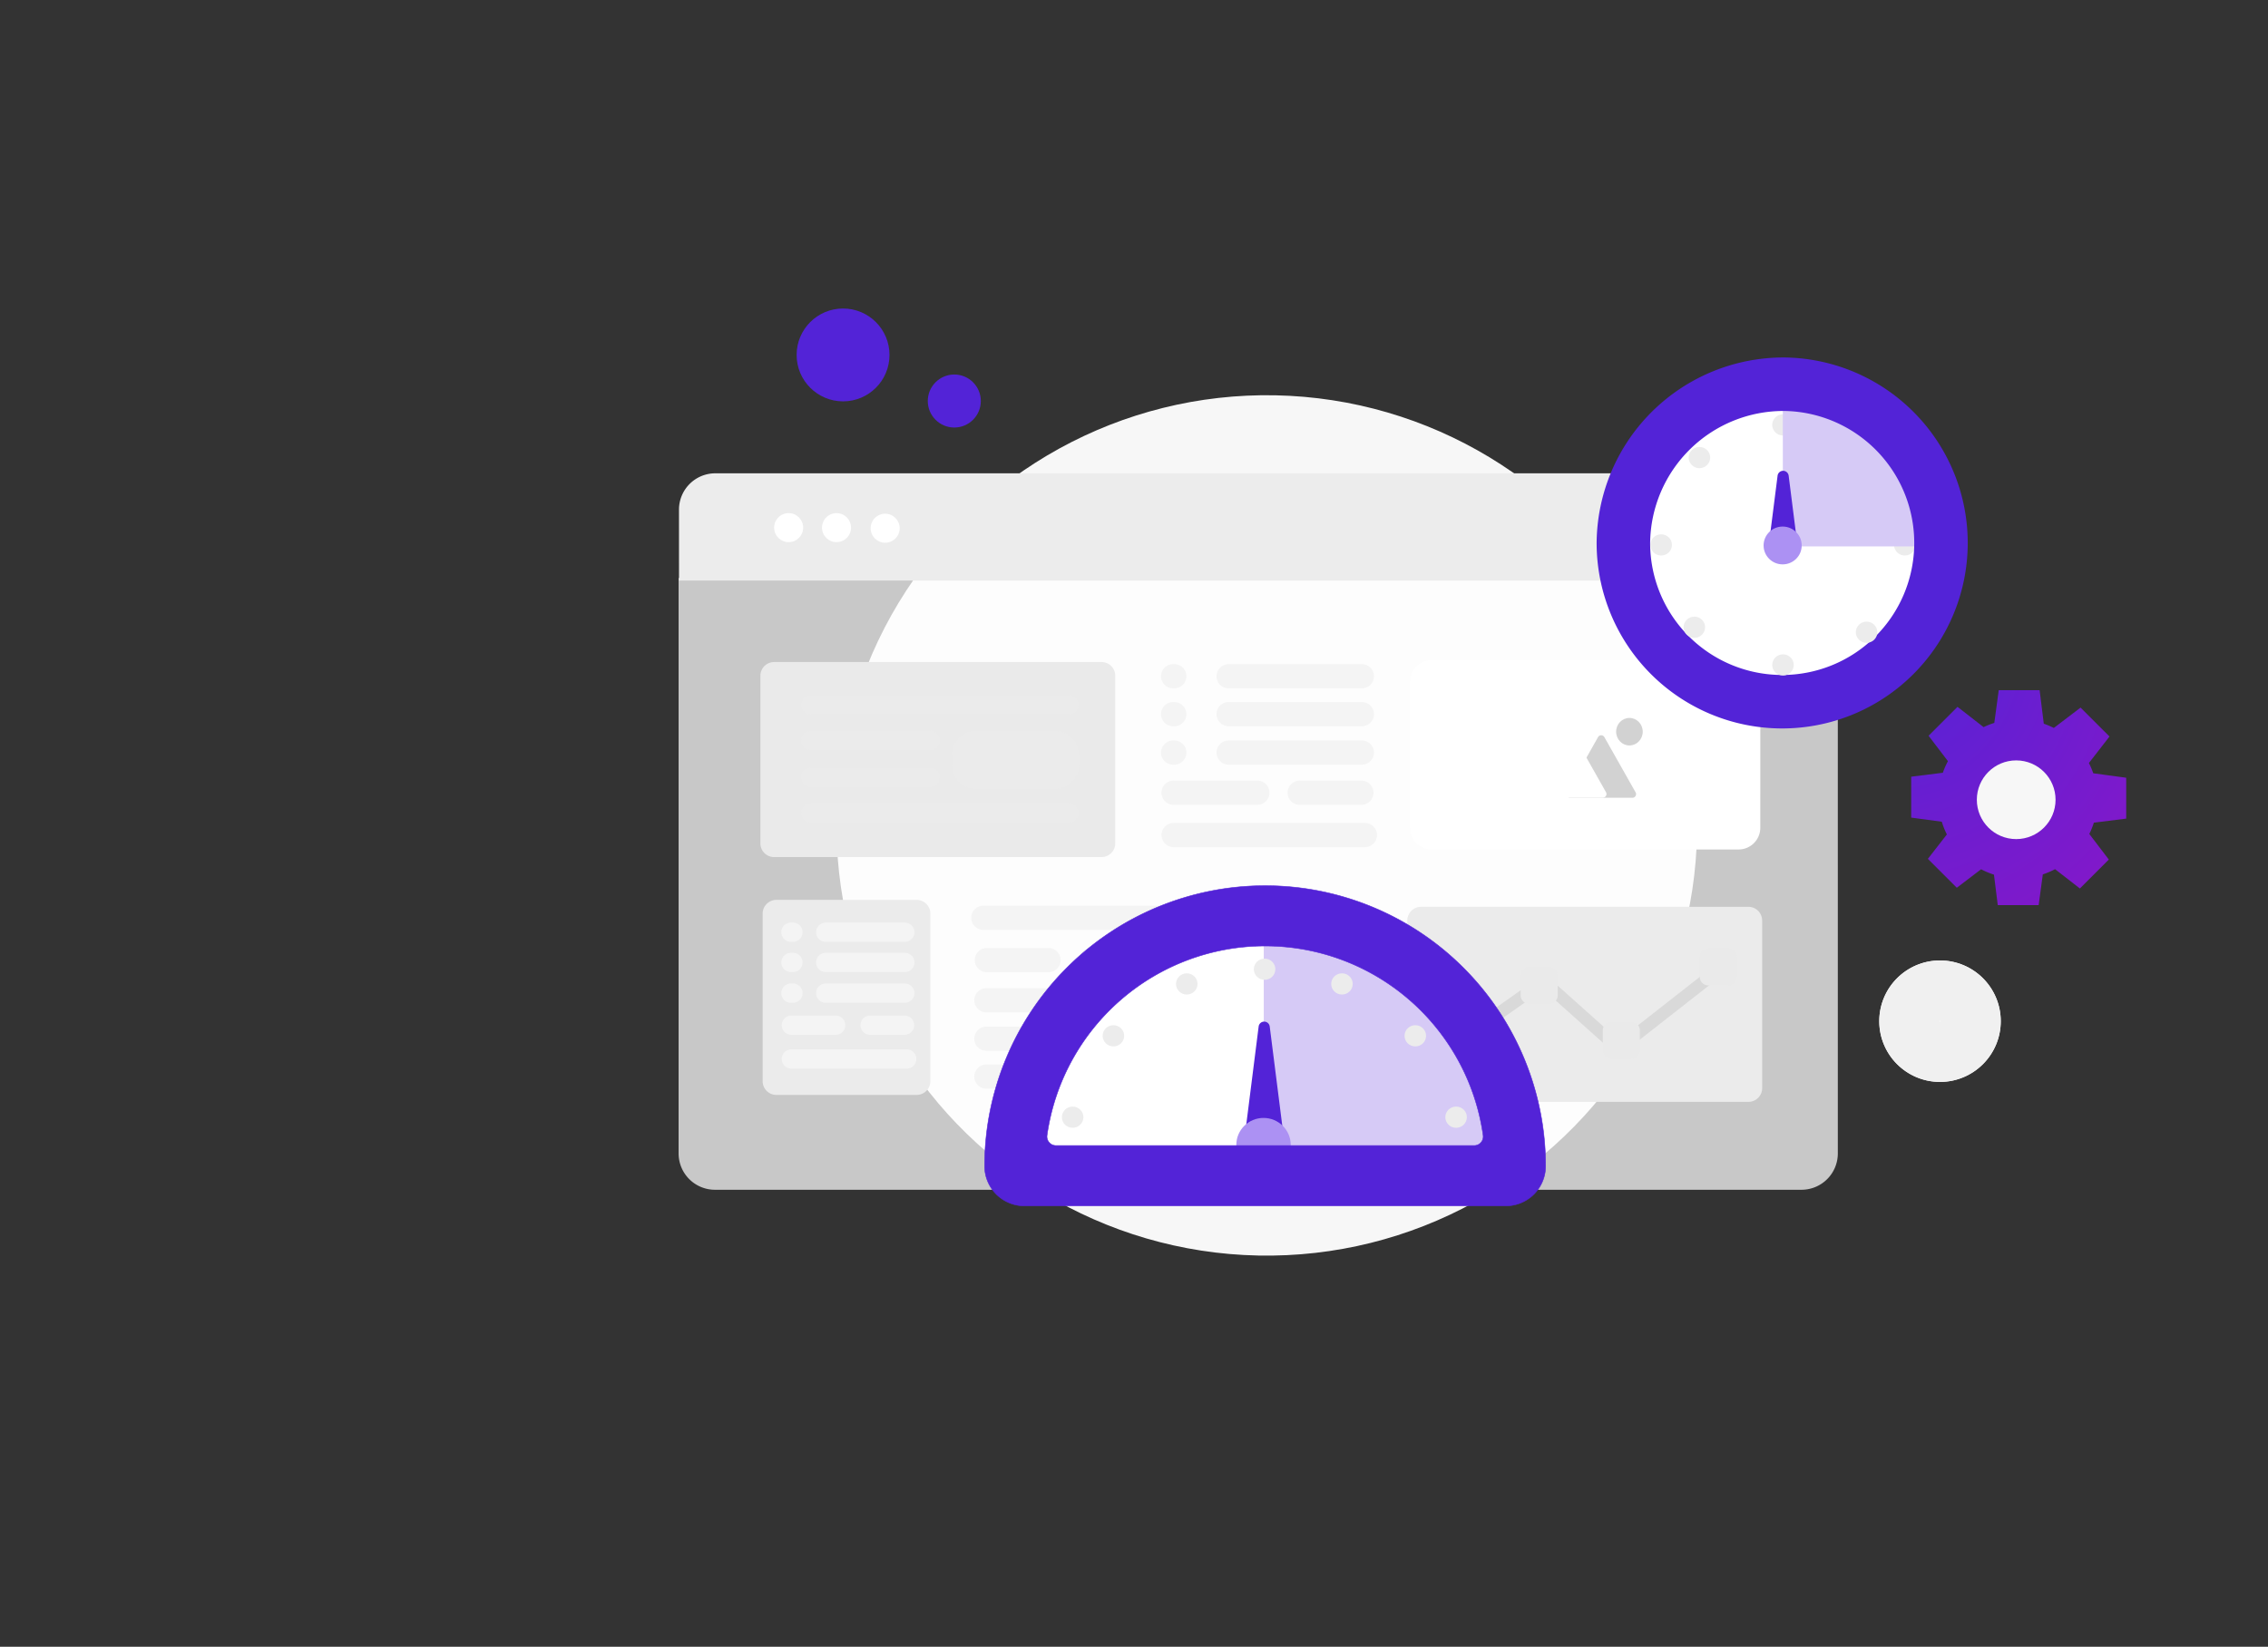 <svg xmlns="http://www.w3.org/2000/svg" xmlns:xlink="http://www.w3.org/1999/xlink" width="349.469" height="253.814" viewBox="0 0 349.469 253.814"><rect x="0" y="0" width="349.469" height="253.814" fill="#333333" stroke="none"/><defs><style>.a{fill:#f7f7f7;}.b{fill:url(#a);}.aa,.c,.d,.e,.f,.h,.i,.m,.n,.o,.q,.s,.t,.u,.v,.w,.y,.z{fill-rule:evenodd;}.c{fill:url(#b);}.d{fill:url(#c);}.e,.g{fill:#d2d2d2;}.f,.j{fill:#fff;}.h{fill:#f4f4f4;}.i,.l{fill:#ececec;}.k{fill:none;}.m{fill:#d6caf6;}.n{fill:url(#d);}.o,.x{fill:#5323d7;}.p{fill:#ac91f3;}.q{fill:#ebebeb;}.r{fill:#d9d9d9;}.s{fill:url(#e);}.t{fill:url(#f);}.u{fill:url(#g);}.v{fill:url(#h);}.w{fill:url(#i);}.y{stroke:#5323d7;stroke-linejoin:round;stroke-width:0.079px;fill:url(#j);}.z{fill:#f0f0f0;}.aa{fill:url(#k);}</style><radialGradient id="a" cx="0.591" cy="0.54" r="0.583" gradientTransform="matrix(0.726, 0.037, 0.02, -0.726, -1.747, -1.167)" gradientUnits="objectBoundingBox"><stop offset="0" stop-color="#898989" stop-opacity="0.522"/><stop offset="1" stop-color="#fff" stop-opacity="0"/></radialGradient><radialGradient id="b" cx="-0.024" cy="0.008" r="10.693" gradientTransform="matrix(0.009, 1, 0.279, -0.009, -12.663, 10.81)" gradientUnits="objectBoundingBox"><stop offset="0" stop-color="#fcfcfc"/><stop offset="1" stop-color="#fff" stop-opacity="0.729"/></radialGradient><radialGradient id="c" cx="0.899" cy="-0.484" r="4.455" gradientTransform="matrix(-0.423, 0.623, 0.229, 0.53, -66.392, 26.633)" gradientUnits="objectBoundingBox"><stop offset="0" stop-color="#e6e6e6"/><stop offset="1" stop-color="#fff"/></radialGradient><radialGradient id="d" cx="0.052" cy="0.943" r="3.428" gradientTransform="matrix(0.984, -0.045, -0.044, -0.984, -0.866, -10.827)" gradientUnits="objectBoundingBox"><stop offset="0" stop-color="#5323d7"/><stop offset="1" stop-color="#5323d7"/></radialGradient><radialGradient id="e" cx="0.992" cy="1.129" r="177.524" gradientTransform="matrix(0, -1, -0.071, 0, -450.99, -530.346)" gradientUnits="objectBoundingBox"><stop offset="0" stop-color="#f5f5f5"/><stop offset="1" stop-color="#eaeaea"/></radialGradient><radialGradient id="f" cx="0.992" cy="1.162" r="177.504" gradientTransform="matrix(0, -1, -0.071, 0, -453.041, -531.034)" xlink:href="#e"/><radialGradient id="g" cx="0.992" cy="1.195" r="177.505" gradientTransform="matrix(0, -1, -0.071, 0, -455.375, -534.856)" xlink:href="#e"/><radialGradient id="h" cx="0.992" cy="1.323" r="177.525" gradientTransform="matrix(0, -1, -0.071, 0, -457.901, -535.671)" xlink:href="#e"/><radialGradient id="i" cx="-44.539" cy="-10.038" r="0.143" gradientTransform="translate(0.225) scale(0.55 1)" xlink:href="#e"/><linearGradient id="j" x1="-28.552" y1="-8.371" x2="-28.502" y2="-8.371" gradientUnits="objectBoundingBox"><stop offset="0" stop-color="#ff69ce"/><stop offset="1" stop-color="#5323d7"/></linearGradient><radialGradient id="k" cx="-0.111" cy="-0.151" r="4.781" gradientTransform="matrix(0.351, 0.936, 0.936, -0.351, 0.069, -0.1)" gradientUnits="objectBoundingBox"><stop offset="0" stop-color="#5323d7"/><stop offset="1" stop-color="#ee00ab"/></radialGradient></defs><g transform="translate(89.155 -41.638)"><circle class="a" cx="66.308" cy="66.308" r="66.308" transform="translate(38.424 233.829) rotate(-88.854)"/><rect class="b" width="349.469" height="253.814" transform="translate(-89.155 41.638)"/><path class="c" d="M254.633,182.357H76.014v88.694a5.6,5.6,0,0,0,5.6,5.6H249.035a5.6,5.6,0,0,0,5.6-5.6Z" transform="translate(-60.605 -51.633)"/><path class="d" d="M308.014,205.7a3.35,3.35,0,0,0-3.355-3.35H257.385a3.35,3.35,0,0,0-3.351,3.351v22.486a3.35,3.35,0,0,0,3.351,3.35h47.274a3.35,3.35,0,0,0,3.35-3.35Z" transform="translate(-125.925 -58.967)"/><path class="e" d="M296.971,220.935a.56.56,0,0,1,.976,0c1.095,1.935,3.731,6.6,4.811,8.509a.561.561,0,0,1-.488.837h-9.618a.561.561,0,0,1-.488-.837Z" transform="translate(-139.889 -65.684)"/><path class="f" d="M286.817,217.09a.56.56,0,0,1,.976,0l6.177,10.928a.56.56,0,0,1-.488.836H281.128a.56.56,0,0,1-.488-.836Z" transform="translate(-135.66 -64.273)"/><ellipse class="g" cx="2.049" cy="2.121" rx="2.049" ry="2.121" transform="translate(159.87 152.294)"/><path class="h" d="M125.175,283.212a1.486,1.486,0,0,0-1.486-1.485H111.5a1.485,1.485,0,0,0-1.485,1.485h0A1.485,1.485,0,0,0,111.5,284.7h12.185A1.486,1.486,0,0,0,125.175,283.212Z" transform="translate(-73.082 -88.095)"/><path class="h" d="M125.175,283.212a1.486,1.486,0,0,0-1.486-1.485H111.5a1.485,1.485,0,0,0-1.485,1.485h0A1.485,1.485,0,0,0,111.5,284.7h12.185A1.486,1.486,0,0,0,125.175,283.212Z" transform="translate(-73.082 -88.095)"/><path class="i" d="M76.109,173.4H254.726V162.472a5.6,5.6,0,0,0-5.6-5.6H81.707a5.6,5.6,0,0,0-5.6,5.6Z" transform="translate(-60.639 -42.283)"/><ellipse class="j" cx="24.015" cy="23.666" rx="24.015" ry="23.666" transform="translate(162.146 101.944)"/><path class="k" d="M331.814,136.9A23.668,23.668,0,1,1,307.8,160.564,23.853,23.853,0,0,1,331.814,136.9Zm0,8.245a15.426,15.426,0,1,1-15.771,15.421,15.606,15.606,0,0,1,15.771-15.421Z" transform="translate(-145.653 -34.954)"/><path class="k" d="M349.537,128.476A10.175,10.175,0,0,0,339.361,118.3h0a10.173,10.173,0,0,0-10.175,10.176v1.673h20.35Z" transform="translate(-153.5 -28.129)"/><ellipse class="l" cx="1.659" cy="1.635" rx="1.659" ry="1.635" transform="translate(183.92 105.491)"/><ellipse class="l" cx="1.659" cy="1.635" rx="1.659" ry="1.635" transform="translate(202.691 123.99)"/><ellipse class="l" cx="1.659" cy="1.635" rx="1.659" ry="1.635" transform="translate(197.579 111.298)"/><path class="m" d="M367.488,161.994a21.847,21.847,0,0,0-21.848-21.847h-.867V162h22.715Z" transform="translate(-159.219 -36.145)"/><path class="k" d="M367.488,162a21.849,21.849,0,0,0-21.847-21.849h-.867V162ZM353.02,150.569v3.182h3.44a13.052,13.052,0,0,0-1.2-1.376A13.424,13.424,0,0,0,353.02,150.569Z" transform="translate(-159.219 -36.145)"/><path class="k" d="M320.106,206.986a4.139,4.139,0,1,1-4.2,4.138A4.139,4.139,0,0,1,320.106,206.986Zm0,8.245a4.106,4.106,0,1,1,4.045-4.106A4.106,4.106,0,0,1,320.106,215.23Z" transform="translate(-148.627 -60.67)"/><path class="n" d="M328.464,128.67a28.591,28.591,0,1,1-29.009,28.588A28.816,28.816,0,0,1,328.464,128.67Zm0,8.245A20.348,20.348,0,1,1,307.7,157.258,20.567,20.567,0,0,1,328.464,136.915Z" transform="translate(-142.591 -31.934)"/><ellipse class="l" cx="1.659" cy="1.635" rx="1.659" ry="1.635" transform="translate(183.92 142.49)"/><ellipse class="l" cx="1.659" cy="1.635" rx="1.659" ry="1.635" transform="translate(165.151 123.99)"/><ellipse class="l" cx="1.659" cy="1.635" rx="1.659" ry="1.635" transform="translate(170.262 136.682)"/><ellipse class="l" cx="1.659" cy="1.635" rx="1.659" ry="1.635" transform="translate(196.801 137.45)"/><ellipse class="l" cx="1.659" cy="1.635" rx="1.659" ry="1.635" transform="translate(171.046 110.53)"/><path class="o" d="M342.693,157.01a.86.86,0,0,1,1.706,0c.633,5.006,1.388,10.967,1.388,10.967H341.3Z" transform="translate(-157.945 -42.056)"/><path class="k" d="M343.149,151.537a.4.4,0,0,1,.793,0c.643,5.086,1.845,14.58,1.845,14.58H341.3S342.5,156.622,343.149,151.537Z" transform="translate(-157.945 -40.196)"/><ellipse class="p" cx="2.937" cy="2.915" rx="2.937" ry="2.915" transform="translate(182.591 122.796)"/><path class="q" d="M308.054,264.532a2.118,2.118,0,0,0-2.118-2.117H255.494a2.117,2.117,0,0,0-2.117,2.117v25.829a2.117,2.117,0,0,0,2.117,2.117h50.443a2.118,2.118,0,0,0,2.118-2.117Z" transform="translate(-125.684 -81.009)"/><rect class="r" width="16.557" height="1.914" transform="translate(133.953 202.169) rotate(-35.179)"/><rect class="r" width="1.914" height="16.557" transform="translate(147.701 193.294) rotate(-48.204)"/><rect class="r" width="16.557" height="1.914" transform="translate(161.234 201.236) rotate(-38.075)"/><path class="s" d="M267.194,292.444a1.3,1.3,0,0,0-1.3-1.3h-3.1a1.307,1.307,0,0,0-1.307,1.3v3.1a1.306,1.306,0,0,0,1.307,1.3h3.1a1.3,1.3,0,0,0,1.3-1.3Z" transform="translate(-128.657 -91.549)"/><path class="t" d="M286.674,278.318a1.3,1.3,0,0,0-1.3-1.3h-3.1a1.306,1.306,0,0,0-1.307,1.3v3.1a1.307,1.307,0,0,0,1.307,1.3h3.1a1.3,1.3,0,0,0,1.3-1.3Z" transform="translate(-135.805 -86.365)"/><path class="u" d="M306.668,291.744a1.3,1.3,0,0,0-1.3-1.3h-3.1a1.306,1.306,0,0,0-1.307,1.3v3.1a1.306,1.306,0,0,0,1.307,1.3h3.1a1.3,1.3,0,0,0,1.3-1.3Z" transform="translate(-143.141 -91.292)"/><path class="v" d="M330.271,273.844a1.3,1.3,0,0,0-1.3-1.3h-3.1a1.306,1.306,0,0,0-1.307,1.3v3.1a1.306,1.306,0,0,0,1.307,1.3h3.1a1.3,1.3,0,0,0,1.3-1.3Z" transform="translate(-151.802 -84.724)"/><path class="w" d="M150.6,204.937a2.117,2.117,0,0,0-2.117-2.117H98.038a2.117,2.117,0,0,0-2.117,2.117v25.829a2.117,2.117,0,0,0,2.117,2.117h50.443a2.117,2.117,0,0,0,2.117-2.117Z" transform="translate(-67.909 -59.142)"/><path class="q" d="M96.47,262.842a2.117,2.117,0,0,1,2.117-2.117h21.606a2.117,2.117,0,0,1,2.117,2.117v25.829a2.117,2.117,0,0,1-2.117,2.117H98.587a2.117,2.117,0,0,1-2.117-2.117Z" transform="translate(-68.11 -80.388)"/><path class="q" d="M148.609,212.367a1.485,1.485,0,0,0-1.485-1.485h-39.77a1.485,1.485,0,0,0-1.485,1.485h0a1.486,1.486,0,0,0,1.485,1.486h39.77A1.486,1.486,0,0,0,148.609,212.367Z" transform="translate(-71.559 -62.1)"/><path class="h" d="M104.294,267.739a1.485,1.485,0,0,0-1.485-1.485H102.5a1.485,1.485,0,0,0-1.485,1.485h0a1.485,1.485,0,0,0,1.485,1.485h.307a1.485,1.485,0,0,0,1.485-1.485Z" transform="translate(-69.779 -82.417)"/><path class="h" d="M124.632,267.739a1.485,1.485,0,0,0-1.486-1.485H110.961a1.485,1.485,0,0,0-1.485,1.485h0a1.485,1.485,0,0,0,1.485,1.485h12.185A1.485,1.485,0,0,0,124.632,267.739Z" transform="translate(-72.883 -82.417)"/><path class="h" d="M104.294,275.1a1.485,1.485,0,0,0-1.485-1.485H102.5a1.485,1.485,0,0,0-1.485,1.485h0a1.485,1.485,0,0,0,1.485,1.485h.307a1.485,1.485,0,0,0,1.485-1.485Z" transform="translate(-69.779 -85.119)"/><path class="h" d="M124.632,275.1a1.485,1.485,0,0,0-1.486-1.485H110.961a1.485,1.485,0,0,0-1.485,1.485h0a1.485,1.485,0,0,0,1.485,1.485h12.185A1.485,1.485,0,0,0,124.632,275.1Z" transform="translate(-72.883 -85.118)"/><path class="h" d="M110.91,290.374a1.486,1.486,0,0,0-1.486-1.485H102.6a1.485,1.485,0,0,0-1.485,1.485h0a1.486,1.486,0,0,0,1.485,1.486h6.828A1.487,1.487,0,0,0,110.91,290.374Z" transform="translate(-69.813 -90.723)"/><path class="h" d="M121.854,298.6a1.486,1.486,0,0,0-1.486-1.486H102.6a1.485,1.485,0,0,0-1.485,1.486h0a1.485,1.485,0,0,0,1.485,1.485h17.772a1.486,1.486,0,0,0,1.486-1.485Z" transform="translate(-69.813 -93.74)"/><path class="h" d="M128.553,290.374a1.485,1.485,0,0,0-1.484-1.485h-5.3a1.485,1.485,0,0,0-1.486,1.485h0a1.486,1.486,0,0,0,1.486,1.486h5.3a1.486,1.486,0,0,0,1.485-1.486Z" transform="translate(-76.849 -90.723)"/><path class="h" d="M104.294,282.572a1.485,1.485,0,0,0-1.485-1.485H102.5a1.485,1.485,0,0,0-1.485,1.485h0a1.485,1.485,0,0,0,1.485,1.485h.307a1.485,1.485,0,0,0,1.485-1.485Z" transform="translate(-69.779 -87.86)"/><path class="h" d="M124.632,282.572a1.485,1.485,0,0,0-1.486-1.485H110.961a1.485,1.485,0,0,0-1.485,1.485h0a1.485,1.485,0,0,0,1.485,1.485h12.185A1.485,1.485,0,0,0,124.632,282.572Z" transform="translate(-72.883 -87.86)"/><path class="h" d="M197.337,205.2a1.861,1.861,0,0,0-1.861-1.861h-.182a1.861,1.861,0,0,0-1.861,1.861h0a1.861,1.861,0,0,0,1.861,1.861h.182A1.861,1.861,0,0,0,197.337,205.2Z" transform="translate(-103.688 -59.332)"/><path class="h" d="M231.2,205.2a1.861,1.861,0,0,0-1.861-1.861H208.8a1.861,1.861,0,0,0-1.861,1.861h0a1.861,1.861,0,0,0,1.861,1.861h20.538A1.861,1.861,0,0,0,231.2,205.2Z" transform="translate(-108.643 -59.332)"/><path class="h" d="M197.337,214.426a1.861,1.861,0,0,0-1.861-1.861h-.182a1.861,1.861,0,0,0-1.861,1.861h0a1.861,1.861,0,0,0,1.861,1.861h.182A1.861,1.861,0,0,0,197.337,214.426Z" transform="translate(-103.688 -62.717)"/><path class="h" d="M231.2,214.426a1.861,1.861,0,0,0-1.861-1.861H208.8a1.861,1.861,0,0,0-1.861,1.861h0a1.861,1.861,0,0,0,1.861,1.861h20.538A1.861,1.861,0,0,0,231.2,214.426Z" transform="translate(-108.643 -62.717)"/><path class="h" d="M210.18,233.562a1.861,1.861,0,0,0-1.861-1.861H195.4a1.861,1.861,0,0,0-1.861,1.861h0a1.861,1.861,0,0,0,1.861,1.861h12.915a1.861,1.861,0,0,0,1.861-1.861Z" transform="translate(-103.729 -69.739)"/><path class="h" d="M226.753,243.866a1.861,1.861,0,0,0-1.861-1.861H195.407a1.862,1.862,0,0,0-1.861,1.861h0a1.862,1.862,0,0,0,1.861,1.861h29.482a1.861,1.861,0,0,0,1.861-1.861Z" transform="translate(-103.73 -73.52)"/><path class="h" d="M237.472,233.562a1.861,1.861,0,0,0-1.861-1.861H226.1a1.861,1.861,0,0,0-1.861,1.861h0a1.861,1.861,0,0,0,1.861,1.861h9.511a1.861,1.861,0,0,0,1.861-1.861Z" transform="translate(-114.991 -69.739)"/><path class="h" d="M197.337,223.786a1.861,1.861,0,0,0-1.861-1.861h-.182a1.861,1.861,0,0,0-1.861,1.861h0a1.861,1.861,0,0,0,1.861,1.861h.182A1.861,1.861,0,0,0,197.337,223.786Z" transform="translate(-103.688 -66.152)"/><path class="h" d="M231.2,223.786a1.861,1.861,0,0,0-1.861-1.861H208.8a1.861,1.861,0,0,0-1.861,1.861h0a1.861,1.861,0,0,0,1.861,1.861h20.538A1.861,1.861,0,0,0,231.2,223.786Z" transform="translate(-108.643 -66.152)"/><path class="h" d="M193.633,302.673a1.861,1.861,0,0,0,1.861,1.861h.182a1.861,1.861,0,0,0,1.861-1.861h0a1.861,1.861,0,0,0-1.861-1.861h-.182A1.861,1.861,0,0,0,193.633,302.673Z" transform="translate(-103.762 -95.097)"/><path class="h" d="M147.98,302.673a1.861,1.861,0,0,0,1.861,1.861h20.538a1.861,1.861,0,0,0,1.861-1.861h0a1.861,1.861,0,0,0-1.861-1.861H149.841A1.861,1.861,0,0,0,147.98,302.673Z" transform="translate(-87.011 -95.097)"/><path class="h" d="M193.633,293.451a1.861,1.861,0,0,0,1.861,1.861h.182a1.861,1.861,0,0,0,1.861-1.861h0a1.861,1.861,0,0,0-1.861-1.861h-.182A1.861,1.861,0,0,0,193.633,293.451Z" transform="translate(-103.762 -91.714)"/><path class="h" d="M147.98,293.451a1.861,1.861,0,0,0,1.861,1.861h20.538a1.861,1.861,0,0,0,1.861-1.861h0a1.861,1.861,0,0,0-1.861-1.861H149.841A1.861,1.861,0,0,0,147.98,293.451Z" transform="translate(-87.011 -91.714)"/><path class="h" d="M173.414,274.31a1.861,1.861,0,0,0,1.861,1.861H188.19a1.861,1.861,0,0,0,1.861-1.861h0a1.861,1.861,0,0,0-1.861-1.861H175.275A1.861,1.861,0,0,0,173.414,274.31Z" transform="translate(-96.343 -84.69)"/><path class="h" d="M147.24,264.007a1.861,1.861,0,0,0,1.861,1.861h29.481a1.861,1.861,0,0,0,1.861-1.861h0a1.861,1.861,0,0,0-1.861-1.861H149.1A1.861,1.861,0,0,0,147.24,264.007Z" transform="translate(-86.739 -80.91)"/><path class="h" d="M148.089,274.31a1.861,1.861,0,0,0,1.861,1.861h9.513a1.861,1.861,0,0,0,1.861-1.861h0a1.861,1.861,0,0,0-1.861-1.861H149.95A1.861,1.861,0,0,0,148.089,274.31Z" transform="translate(-87.051 -84.69)"/><path class="h" d="M193.633,284.089a1.861,1.861,0,0,0,1.861,1.861h.182a1.861,1.861,0,0,0,1.861-1.861h0a1.861,1.861,0,0,0-1.861-1.861h-.182A1.861,1.861,0,0,0,193.633,284.089Z" transform="translate(-103.762 -88.278)"/><path class="h" d="M147.98,284.089a1.861,1.861,0,0,0,1.861,1.861h20.538a1.861,1.861,0,0,0,1.861-1.861h0a1.861,1.861,0,0,0-1.861-1.861H149.841A1.861,1.861,0,0,0,147.98,284.089Z" transform="translate(-87.011 -88.278)"/><path class="q" d="M127.216,221.051a1.486,1.486,0,0,0-1.486-1.485H107.353a1.485,1.485,0,0,0-1.485,1.485h0a1.485,1.485,0,0,0,1.485,1.485H125.73a1.486,1.486,0,0,0,1.486-1.485Z" transform="translate(-71.559 -65.286)"/><path class="q" d="M162.12,223.292a3.728,3.728,0,0,0-3.728-3.728h-12.1a3.728,3.728,0,0,0-3.728,3.728V224.8a3.728,3.728,0,0,0,3.728,3.728h12.1a3.728,3.728,0,0,0,3.728-3.728Z" transform="translate(-85.023 -65.285)"/><path class="q" d="M127.216,230.023a1.486,1.486,0,0,0-1.486-1.485H107.353a1.485,1.485,0,0,0-1.485,1.485h0a1.486,1.486,0,0,0,1.485,1.486H125.73A1.487,1.487,0,0,0,127.216,230.023Z" transform="translate(-71.559 -68.578)"/><path class="q" d="M148.609,238.706a1.485,1.485,0,0,0-1.485-1.485h-39.77a1.485,1.485,0,0,0-1.485,1.485h0a1.485,1.485,0,0,0,1.485,1.485h39.77a1.485,1.485,0,0,0,1.485-1.485Z" transform="translate(-71.559 -71.764)"/><path class="f" d="M231.575,279.316c-22.657-16.374-42.307-15.409-67.869.549l-2.113,27.061h72.383Z" transform="translate(-92.006 -82.859)"/><circle class="j" cx="2.237" cy="2.237" r="2.237" transform="translate(30.128 120.726)"/><circle class="j" cx="2.237" cy="2.237" r="2.237" transform="translate(37.504 120.726)"/><circle class="j" cx="2.237" cy="2.237" r="2.237" transform="translate(45 120.817)"/><circle class="x" cx="4.086" cy="4.086" r="4.086" transform="translate(53.804 99.362)"/><path class="m" d="M254.971,304.066a32.632,32.632,0,0,0-32.634-32.633h-3.9v32.633Z" transform="translate(-112.862 -84.318)"/><path class="o" d="M215.833,291.128a.86.86,0,0,1,1.709,0c.95,7.492,2.347,18.541,2.347,18.541h-6.4S214.889,298.618,215.833,291.128Z" transform="translate(-111.048 -91.265)"/><ellipse class="p" cx="4.192" cy="4.161" rx="4.192" ry="4.161" transform="translate(101.345 213.945)"/><path class="y" d="M156.63,306.623a6.131,6.131,0,0,1-6.132-6.133h0a43.219,43.219,0,1,1,86.438,0h0a6.131,6.131,0,0,1-6.133,6.132Zm70.682-10.864a1.384,1.384,0,0,1-1.372,1.567c-9.106,0-55.339,0-64.447,0a1.393,1.393,0,0,1-1.38-1.571,33.933,33.933,0,0,1,67.2,0Z" transform="translate(-87.935 -79.121)"/><ellipse class="l" cx="1.659" cy="1.635" rx="1.659" ry="1.635" transform="translate(104.044 189.389)"/><ellipse class="l" cx="1.659" cy="1.635" rx="1.659" ry="1.635" transform="translate(115.965 191.657)"/><ellipse class="l" cx="1.659" cy="1.635" rx="1.659" ry="1.635" transform="translate(127.266 199.653)"/><ellipse class="l" cx="1.659" cy="1.635" rx="1.659" ry="1.635" transform="translate(133.552 212.197)"/><ellipse class="l" cx="1.659" cy="1.635" rx="1.659" ry="1.635" transform="translate(92.051 191.657)"/><ellipse class="l" cx="1.659" cy="1.635" rx="1.659" ry="1.635" transform="translate(80.75 199.653)"/><ellipse class="l" cx="1.659" cy="1.635" rx="1.659" ry="1.635" transform="translate(74.465 212.197)"/><g transform="translate(200.414 189.674)"><circle class="j" cx="9.36" cy="9.36" r="9.36"/><path class="z" d="M377.608,275.479a9.359,9.359,0,1,1-9.357,9.358,9.359,9.359,0,0,1,9.357-9.358Zm0,9.289a.068.068,0,1,1-.068.068A.068.068,0,0,1,377.608,284.768Z" transform="translate(-368.248 -275.476)"/></g><circle class="x" cx="7.155" cy="7.155" r="7.155" transform="translate(33.595 89.189)"/><path class="aa" d="M396.447,214.841a12.345,12.345,0,0,1,1.546.655l4.121-3.137,4.458,4.457L403.4,220.9a12.476,12.476,0,0,1,.669,1.583l5.077.687v6.3l-4.985.623a12.262,12.262,0,0,1-.7,1.742l3.006,3.948-4.457,4.457-3.824-2.975a12.291,12.291,0,0,1-1.889.8l-.641,4.741h-6.3l-.587-4.7a12.281,12.281,0,0,1-1.983-.829l-3.742,2.849-4.457-4.457,2.925-3.76a12.3,12.3,0,0,1-.781-1.957l-4.715-.637v-6.307l4.875-.606a12.21,12.21,0,0,1,.787-1.786l-2.984-3.918,4.457-4.457,4.022,3.127a12.382,12.382,0,0,1,1.65-.649l.682-5.048h6.3Z" transform="translate(-170.681 -61.658)"/><circle class="a" cx="6.065" cy="6.065" r="6.065" transform="translate(215.449 158.839)"/></g></svg>